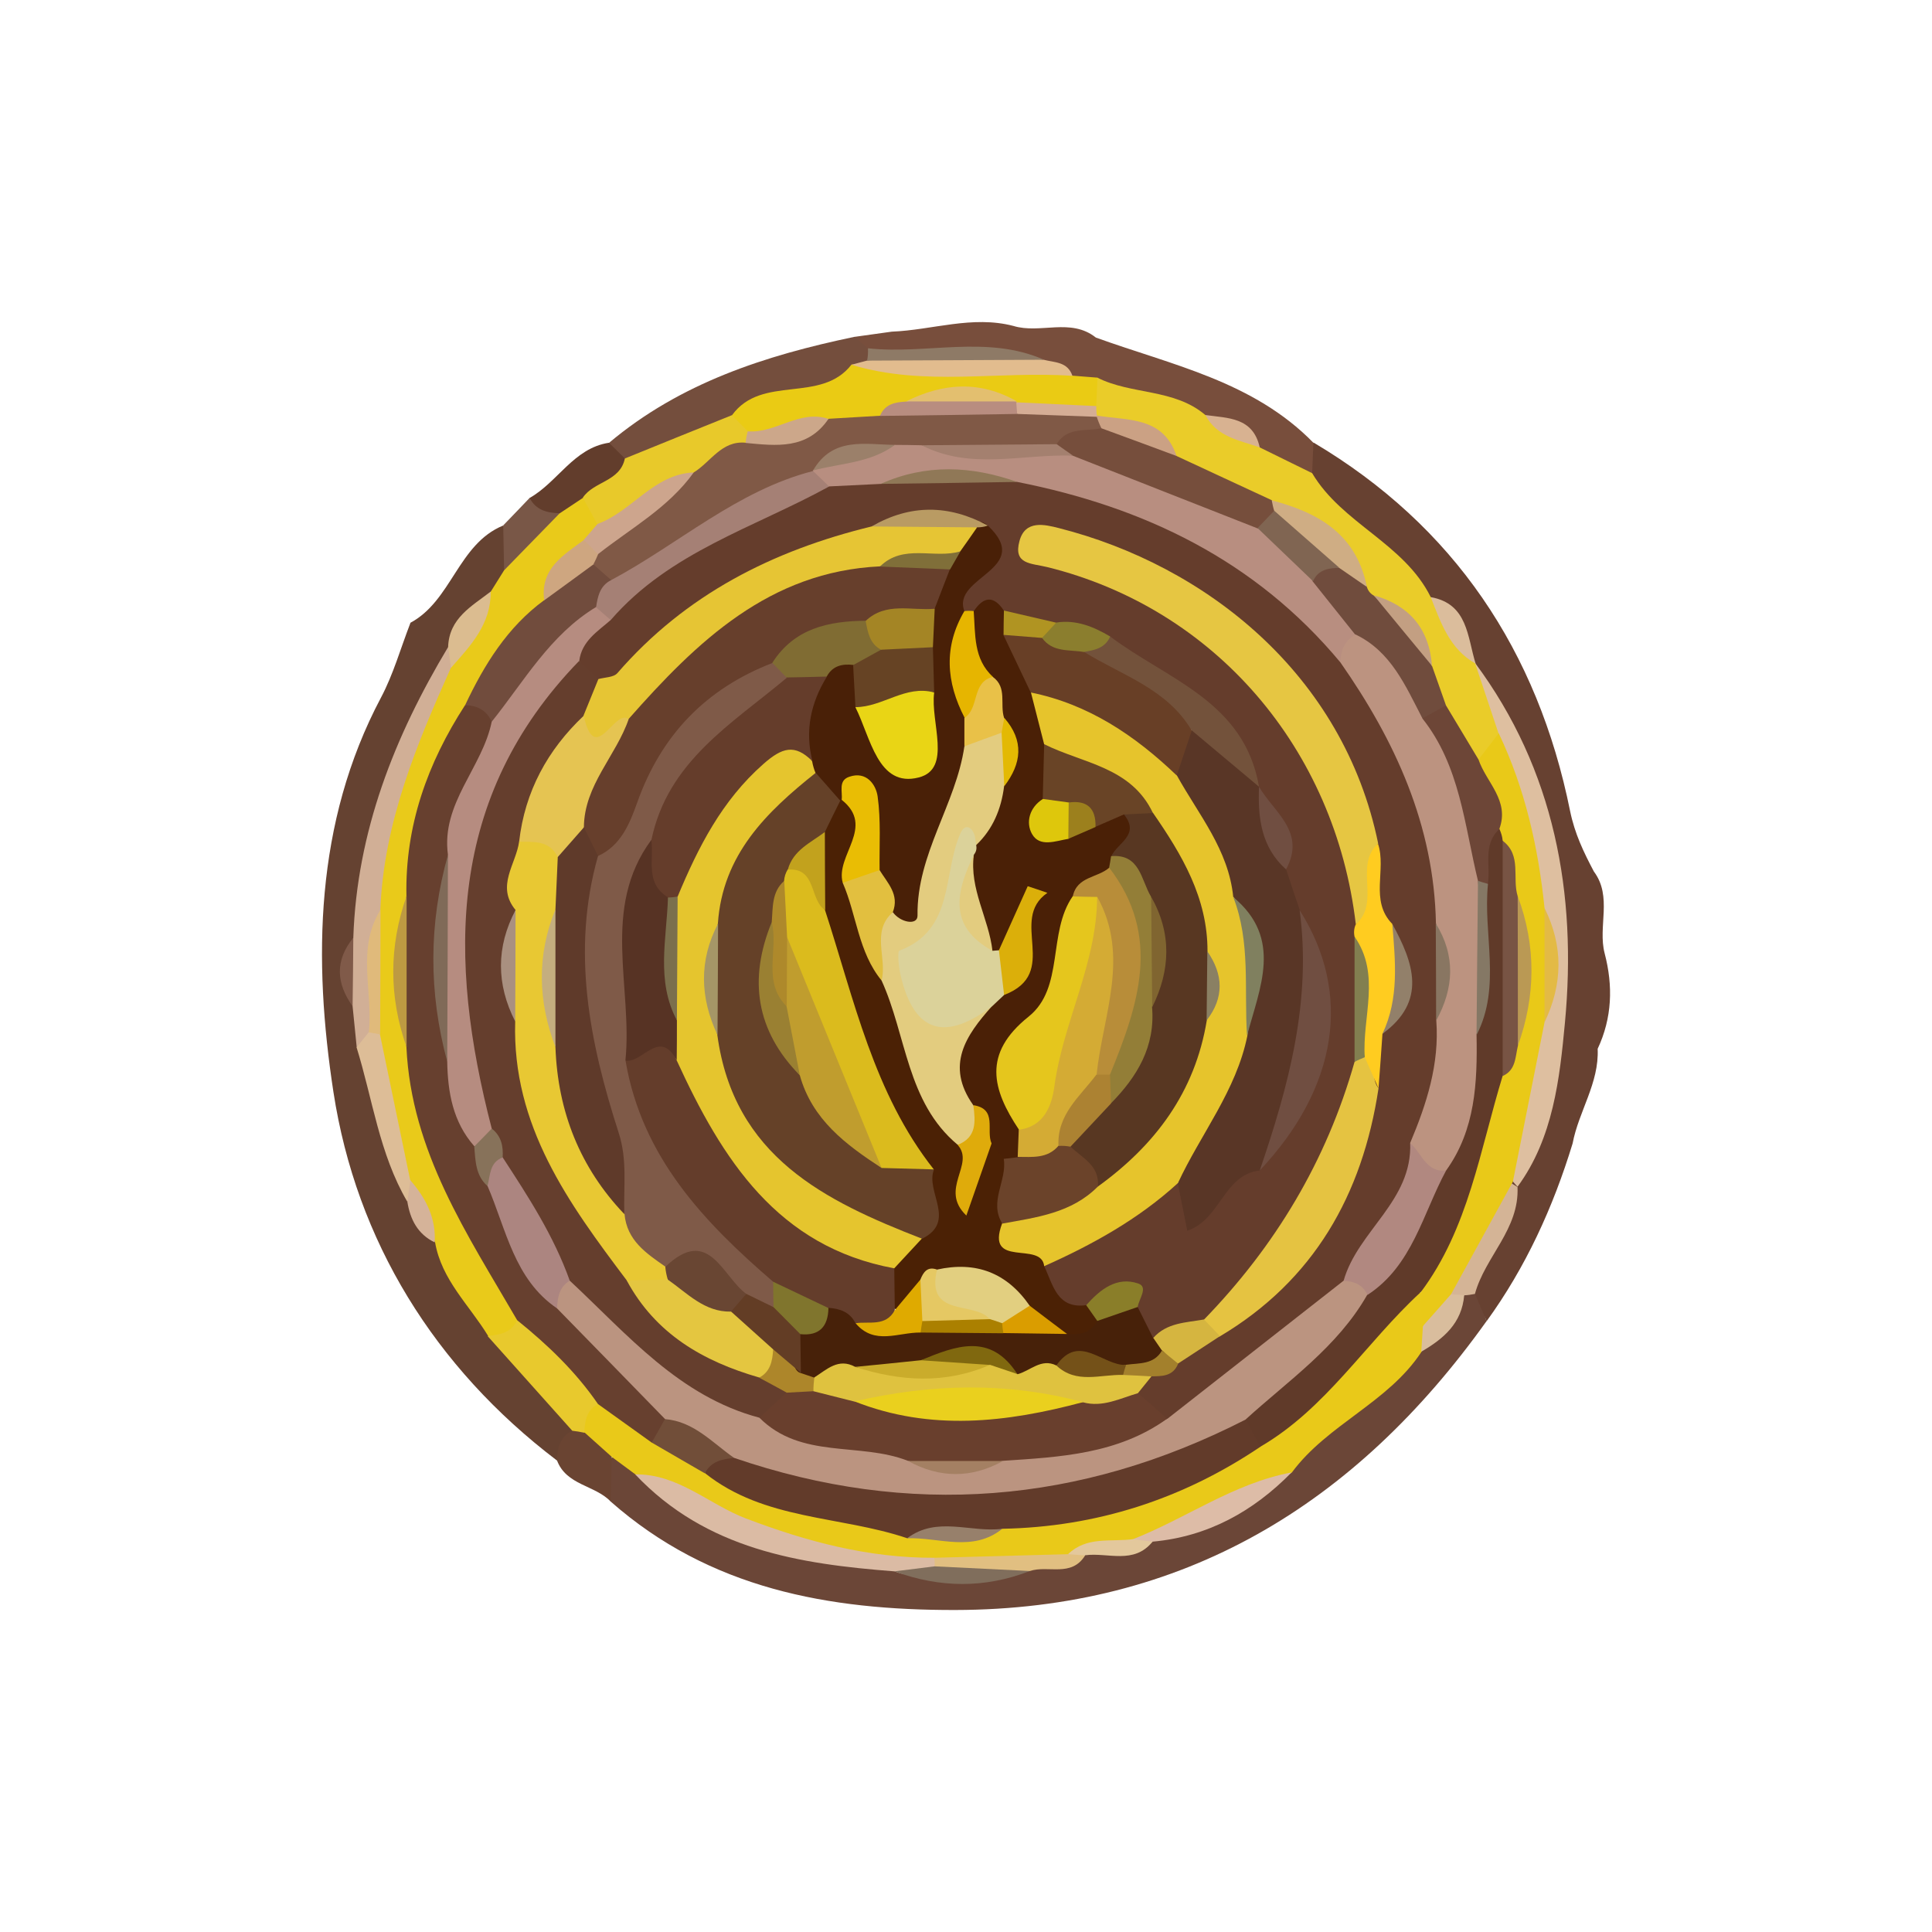 <?xml version="1.0" encoding="UTF-8"?>
<svg id="Capa_2" data-name="Capa 2" xmlns="http://www.w3.org/2000/svg" viewBox="0 0 108 108">
  <defs>
    <style>
      .cls-1 {
        fill: #8b7e2e;
      }

      .cls-1, .cls-2, .cls-3, .cls-4, .cls-5, .cls-6, .cls-7, .cls-8, .cls-9, .cls-10, .cls-11, .cls-12, .cls-13, .cls-14, .cls-15, .cls-16, .cls-17, .cls-18, .cls-19, .cls-20, .cls-21, .cls-22, .cls-23, .cls-24, .cls-25, .cls-26, .cls-27, .cls-28, .cls-29, .cls-30, .cls-31, .cls-32, .cls-33, .cls-34, .cls-35, .cls-36, .cls-37, .cls-38, .cls-39, .cls-40, .cls-41, .cls-42, .cls-43, .cls-44, .cls-45, .cls-46, .cls-47, .cls-48, .cls-49, .cls-50, .cls-51, .cls-52, .cls-53, .cls-54, .cls-55, .cls-56, .cls-57, .cls-58, .cls-59, .cls-60, .cls-61, .cls-62, .cls-63, .cls-64, .cls-65, .cls-66, .cls-67, .cls-68, .cls-69, .cls-70, .cls-71, .cls-72, .cls-73, .cls-74, .cls-75, .cls-76, .cls-77, .cls-78, .cls-79, .cls-80, .cls-81, .cls-82, .cls-83, .cls-84, .cls-85, .cls-86, .cls-87, .cls-88, .cls-89, .cls-90, .cls-91, .cls-92, .cls-93, .cls-94, .cls-95, .cls-96, .cls-97, .cls-98, .cls-99, .cls-100, .cls-101, .cls-102, .cls-103, .cls-104, .cls-105, .cls-106, .cls-107, .cls-108, .cls-109, .cls-110, .cls-111, .cls-112, .cls-113, .cls-114, .cls-115, .cls-116, .cls-117, .cls-118, .cls-119, .cls-120, .cls-121, .cls-122, .cls-123, .cls-124, .cls-125, .cls-126, .cls-127, .cls-128, .cls-129, .cls-130, .cls-131, .cls-132, .cls-133, .cls-134, .cls-135, .cls-136, .cls-137, .cls-138, .cls-139, .cls-140, .cls-141, .cls-142, .cls-143, .cls-144, .cls-145, .cls-146, .cls-147, .cls-148, .cls-149, .cls-150, .cls-151, .cls-152, .cls-153, .cls-154, .cls-155, .cls-156, .cls-157, .cls-158 {
        stroke-width: 0px;
      }

      .cls-2 {
        fill: #664324;
      }

      .cls-3 {
        fill: #806530;
      }

      .cls-4 {
        fill: #714e39;
      }

      .cls-5 {
        fill: #764e3c;
      }

      .cls-6 {
        fill: #ac8580;
      }

      .cls-7 {
        fill: #a3802c;
      }

      .cls-8 {
        fill: #e3bf6f;
      }

      .cls-9 {
        fill: #653d2c;
      }

      .cls-10 {
        fill: #a48525;
      }

      .cls-11 {
        fill: #795747;
      }

      .cls-12 {
        fill: #e6c534;
      }

      .cls-13 {
        fill: #805a49;
      }

      .cls-14 {
        fill: #9b806a;
      }

      .cls-15 {
        fill: #dbbba4;
      }

      .cls-16 {
        fill: #dfab0b;
      }

      .cls-17 {
        fill: #573324;
      }

      .cls-18 {
        fill: #dbaf0a;
      }

      .cls-19 {
        fill: #da9d00;
      }

      .cls-20 {
        fill: #e9ca1a;
      }

      .cls-21 {
        fill: #b09422;
      }

      .cls-22 {
        fill: #805946;
      }

      .cls-23 {
        fill: #6b4637;
      }

      .cls-24 {
        fill: #e9c918;
      }

      .cls-25 {
        fill: #806552;
      }

      .cls-26 {
        fill: #eacb14;
      }

      .cls-27 {
        fill: #603a29;
      }

      .cls-28 {
        fill: #d5b540;
      }

      .cls-29 {
        fill: #785444;
      }

      .cls-30 {
        fill: #dfc23f;
      }

      .cls-31 {
        fill: #6b432a;
      }

      .cls-32 {
        fill: #c2a21d;
      }

      .cls-33 {
        fill: #ddbd97;
      }

      .cls-34 {
        fill: #907857;
      }

      .cls-35 {
        fill: #694633;
      }

      .cls-36 {
        fill: #745118;
      }

      .cls-37 {
        fill: #e5c863;
      }

      .cls-38 {
        fill: #dbbd9c;
      }

      .cls-39 {
        fill: #e3cc7f;
      }

      .cls-40 {
        fill: #654231;
      }

      .cls-41 {
        fill: #80805f;
      }

      .cls-42 {
        fill: #c4ae7f;
      }

      .cls-43 {
        fill: #caac2b;
      }

      .cls-44 {
        fill: #ffcc20;
      }

      .cls-45 {
        fill: #9c801d;
      }

      .cls-46 {
        fill: #d4ab34;
      }

      .cls-47 {
        fill: #ba9954;
      }

      .cls-48 {
        fill: #714c3d;
      }

      .cls-49 {
        fill: #654128;
      }

      .cls-50 {
        fill: #e0ba7b;
      }

      .cls-51 {
        fill: #7b6f4d;
      }

      .cls-52 {
        fill: #b99b63;
      }

      .cls-53 {
        fill: #e5c341;
      }

      .cls-54 {
        fill: #c09d2e;
      }

      .cls-55 {
        fill: #744e3d;
      }

      .cls-56 {
        fill: #673f2c;
      }

      .cls-57 {
        fill: #e8c92a;
      }

      .cls-58 {
        fill: #d8b291;
      }

      .cls-59 {
        fill: #7f5a48;
      }

      .cls-60 {
        fill: #ab8000;
      }

      .cls-61 {
        fill: #6a4432;
      }

      .cls-62 {
        fill: #492007;
      }

      .cls-63 {
        fill: #633d25;
      }

      .cls-64 {
        fill: none;
      }

      .cls-65 {
        fill: #e9d515;
      }

      .cls-66 {
        fill: #e4c640;
      }

      .cls-67 {
        fill: #8e7a66;
      }

      .cls-68 {
        fill: #bd9a42;
      }

      .cls-69 {
        fill: #806f39;
      }

      .cls-70 {
        fill: #704c3d;
      }

      .cls-71 {
        fill: #e3c89c;
      }

      .cls-72 {
        fill: #ead01e;
      }

      .cls-73 {
        fill: #8a8063;
      }

      .cls-74 {
        fill: #c39f82;
      }

      .cls-75 {
        fill: #80752d;
      }

      .cls-76 {
        fill: #debfa0;
      }

      .cls-77 {
        fill: #a4806f;
      }

      .cls-78 {
        fill: #cba184;
      }

      .cls-79 {
        fill: #937e37;
      }

      .cls-80 {
        fill: #dfaa00;
      }

      .cls-81 {
        fill: #b88d39;
      }

      .cls-82 {
        fill: #a58075;
      }

      .cls-83 {
        fill: #4a2006;
      }

      .cls-84 {
        fill: #73523b;
      }

      .cls-85 {
        fill: #e9c919;
      }

      .cls-86 {
        fill: #e2cf80;
      }

      .cls-87 {
        fill: #d5b399;
      }

      .cls-88 {
        fill: #a48063;
      }

      .cls-89 {
        fill: #827f50;
      }

      .cls-90 {
        fill: #653e2d;
      }

      .cls-91 {
        fill: #e1bf81;
      }

      .cls-92 {
        fill: #e6c42c;
      }

      .cls-93 {
        fill: #e8c92d;
      }

      .cls-94 {
        fill: #e5c61d;
      }

      .cls-95 {
        fill: #bc9380;
      }

      .cls-96 {
        fill: #dec70c;
      }

      .cls-97 {
        fill: #ac8232;
      }

      .cls-98 {
        fill: #683f26;
      }

      .cls-99 {
        fill: #d9bd9d;
      }

      .cls-100 {
        fill: #e5c452;
      }

      .cls-101 {
        fill: #87725a;
      }

      .cls-102 {
        fill: #806c33;
      }

      .cls-103 {
        fill: #806e5c;
      }

      .cls-104 {
        fill: #6d4637;
      }

      .cls-105 {
        fill: #e5c52e;
      }

      .cls-106 {
        fill: #bb9480;
      }

      .cls-107 {
        fill: #e6c642;
      }

      .cls-108 {
        fill: #4b2105;
      }

      .cls-109 {
        fill: #ddbca7;
      }

      .cls-110 {
        fill: #dbbb1d;
      }

      .cls-111 {
        fill: #b88e80;
      }

      .cls-112 {
        fill: #e3ba45;
      }

      .cls-113 {
        fill: #897662;
      }

      .cls-114 {
        fill: #806a58;
      }

      .cls-115 {
        fill: #e2bf3f;
      }

      .cls-116 {
        fill: #a99080;
      }

      .cls-117 {
        fill: #693f2d;
      }

      .cls-118 {
        fill: #e6b500;
      }

      .cls-119 {
        fill: #704e41;
      }

      .cls-120 {
        fill: #d1af96;
      }

      .cls-121 {
        fill: #dbd29a;
      }

      .cls-122 {
        fill: #a59667;
      }

      .cls-123 {
        fill: #593626;
      }

      .cls-124 {
        fill: #b18880;
      }

      .cls-125 {
        fill: #694426;
      }

      .cls-126 {
        fill: #472109;
      }

      .cls-127 {
        fill: #b88d80;
      }

      .cls-128 {
        fill: #e8c833;
      }

      .cls-129 {
        fill: #b68c80;
      }

      .cls-130 {
        fill: #ae892b;
      }

      .cls-131 {
        fill: #67402f;
      }

      .cls-132 {
        fill: #eacc29;
      }

      .cls-133 {
        fill: #e9bd04;
      }

      .cls-134 {
        fill: #623d2c;
      }

      .cls-135 {
        fill: #e9c148;
      }

      .cls-136 {
        fill: #80680f;
      }

      .cls-137 {
        fill: #97806b;
      }

      .cls-138 {
        fill: #cfad84;
      }

      .cls-139 {
        fill: #e2bc8e;
      }

      .cls-140 {
        fill: #dbbc90;
      }

      .cls-141 {
        fill: #583722;
      }

      .cls-142 {
        fill: #92806a;
      }

      .cls-143 {
        fill: #653d2b;
      }

      .cls-144 {
        fill: #857865;
      }

      .cls-145 {
        fill: #9a8032;
      }

      .cls-146 {
        fill: #674131;
      }

      .cls-147 {
        fill: #d4b496;
      }

      .cls-148 {
        fill: #cda58d;
      }

      .cls-149 {
        fill: #cea680;
      }

      .cls-150 {
        fill: #623b2a;
      }

      .cls-151 {
        fill: #ad862a;
      }

      .cls-152 {
        fill: #784e3c;
      }

      .cls-153 {
        fill: #d5ad95;
      }

      .cls-154 {
        fill: #e3b903;
      }

      .cls-155 {
        fill: #5f3a2a;
      }

      .cls-156 {
        fill: #cca78a;
      }

      .cls-157 {
        fill: #643d2b;
      }

      .cls-158 {
        fill: #8a7e29;
      }
    </style>
  </defs>
  <g id="App_Icon" data-name="App Icon">
    <rect class="cls-64" width="108" height="108"/>
    <g id="Circle">
      <path class="cls-40" d="M22.93,34.82c2.32-1.23,2.67-4.4,5.19-5.44.66.55.75,1.29.69,2.09-.11.77-.45,1.42-.9,2.03-.94,1.06-1.89,2.12-2.44,3.48-2.45,4.78-4.5,9.7-4.96,15.15-.45,1.36-.58,2.73-.07,4.11.19.68.34,1.38.47,2.08.62,2.78,1.39,5.51,2.42,8.16.36.96.92,1.81,1.48,2.66.9,1.8,1.92,3.52,3.14,5.11,1.31,1.97,3.78,3.04,4.27,5.65-.12.73-.42,1.36-1.09,1.74-6.83-5.19-11.21-12.27-12.49-20.59-1.13-7.36-1.06-15.05,2.66-22.06.69-1.3,1.1-2.77,1.64-4.16Z"/>
      <path class="cls-23" d="M83.1,73.85c-7.33,10.27-16.96,16.13-29.71,16.15-7.06.01-13.71-1.18-19.25-6.06-.46-.72-.63-1.47-.19-2.28.8-.64,1.47-.15,2.16.23,3.95,3.74,9,4.41,14.02,5.12,2.39.61,4.78.59,7.18.04,1.06-.28,2.16-.41,3.21-.75,1.2-.32,2.46-.32,3.64-.74,2.68-.64,5.14-1.73,7.19-3.65,2.31-2.47,5.12-4.36,7.51-6.74.98-.85,1.74-1.92,2.61-2.87.29-.17.6-.23.92-.16.7.38.44,1.16.72,1.72Z"/>
      <path class="cls-146" d="M83.1,73.85c-.22-.51-.43-1.02-.65-1.53-.57-2.48,1.45-4.21,1.79-6.43,3.94-9.46,2.82-18.61-1.64-27.55-.21-.29-.4-.59-.57-.91-.65-1.38-1.21-2.83-2.59-3.69-1.96-2.72-5.57-3.95-6.61-7.51,0-.59.14-1.1.6-1.49,7.85,4.66,12.53,11.64,14.34,20.6.26,1.27.76,2.3,1.33,3.38,1.05,1.41.21,3.07.6,4.57.48,1.83.42,3.61-.39,5.34.09,1.91-1.06,3.49-1.4,5.29-1.09,3.57-2.62,6.92-4.81,9.94Z"/>
      <path class="cls-61" d="M34.2,81.45c-.02.83-.04,1.66-.06,2.49-.88-.93-2.49-.9-3.01-2.32.04-.69.18-1.32.87-1.65.26-.2.55-.26.87-.19.68.36,1.53.59,1.33,1.67Z"/>
      <path class="cls-152" d="M73.42,24.74c-.02.57-.05,1.14-.07,1.71-1.4.85-2.35-.08-3.34-.86-.75-.97-1.78-1.48-2.93-1.8-1.91-.79-3.94-1.17-5.91-1.75-.52-.14-1.03-.31-1.52-.52-.69-.27-1.38-.54-2.08-.78-2.9-.67-5.88.15-8.77-.57-.58-.26-1.08-.59-1.03-1.34.69-.1,1.39-.19,2.08-.29,2.27-.09,4.5-.92,6.8-.32,1.5.46,3.2-.47,4.61.65,4.25,1.54,8.8,2.44,12.16,5.88Z"/>
      <path class="cls-55" d="M47.77,18.83c.25.21.49.42.74.64.18.2.26.41.23.63-.03.23-.07.34-.12.34-.22.29-.48.54-.76.76-1.95,1.69-4.71,1.28-6.78,2.68-2,.7-3.65,2.45-6.01,2.11-.54-.24-.9-.64-1.03-1.23,3.99-3.36,8.75-4.89,13.72-5.93Z"/>
      <path class="cls-134" d="M34.05,24.76c.3.29.6.59.89.88.33,1.68-1.14,2.04-2.02,2.84-.63.42-1.29.74-2.06.74-.73-.17-1.54-.27-1.26-1.38,1.58-.89,2.47-2.79,4.44-3.09Z"/>
      <path class="cls-11" d="M29.61,27.84c.36.69.98.83,1.67.85-.06,2.04-1.13,3.07-3.1,3.18-.02-.83-.03-1.66-.05-2.5.49-.51.99-1.02,1.48-1.54Z"/>
      <path class="cls-20" d="M28.18,31.88c1.03-1.06,2.07-2.12,3.1-3.18.44-.29.88-.58,1.31-.87.76.2,1.06.74,1.09,1.49-.12.5-.39.92-.71,1.3-.93.92-1.63,1.99-2.1,3.22-1.66,1.97-3.19,4.03-4.33,6.37-1.83,3.12-2.74,6.52-3.05,10.1-.58,2.68-.58,5.35.01,8.02.75,4.4,2.09,8.56,4.63,12.28.71,1.04,1.37,2.13,1.11,3.51-.45.91-1.1,1.14-1.96.55-1.04-1.71-2.6-3.12-2.96-5.23-.6-1.22-1.18-2.44-1.8-3.65-.46-2.8-1.63-5.43-1.91-8.27-.24-2.09-.28-4.17-.01-6.25,0-5.03,2.04-9.43,4.14-13.81.94-1.43,1.78-2.93,2.69-4.38.25-.4.5-.8.75-1.2Z"/>
      <path class="cls-120" d="M25.21,37.32c-1.94,4.33-3.76,8.69-3.95,13.55-.69,2.16-.13,4.38-.32,6.56-.03.65-.18,1.2-1,1.11-.08-.76-.15-1.53-.23-2.29-.36-1.28-.42-2.56.04-3.83.2-5.94,2.3-11.25,5.3-16.25.42.33.47.72.16,1.16Z"/>
      <path class="cls-93" d="M27.26,74.68c.67-.06,1.32-.17,1.65-.88,2.68.28,3.94,2.15,4.81,4.46-.09.77-.39,1.41-1.06,1.83-.22-.05-.44-.08-.67-.11-1.58-1.76-3.15-3.53-4.73-5.29Z"/>
      <path class="cls-33" d="M19.94,58.54c.22-.28.45-.55.67-.83.27-.3.47-.25.63.11.56,2.72,1.13,5.43,1.69,8.15.28.45.23.85-.17,1.19-1.56-2.67-1.93-5.73-2.83-8.62Z"/>
      <path class="cls-140" d="M25.21,37.32c-.05-.39-.11-.77-.16-1.16.06-1.61,1.32-2.27,2.38-3.09.02,1.82-1.12,3.02-2.21,4.25Z"/>
      <path class="cls-87" d="M22.77,67.17c.06-.4.11-.79.17-1.19.86.99,1.44,2.1,1.36,3.47-.95-.46-1.37-1.28-1.53-2.28Z"/>
      <path class="cls-13" d="M19.75,52.42c-.01,1.28-.02,2.55-.04,3.83-.92-1.29-.99-2.56.04-3.83Z"/>
      <path class="cls-85" d="M32.66,80.08c.04-.64.12-1.26.77-1.59,1.64-.52,2.34,1.13,3.57,1.58,1.07.6,2.14,1.2,3.18,1.84,3.43,1.88,7.27,2.25,10.97,3.13,1.64.15,3.28.22,4.88-.31,4.83-.58,9.49-1.69,13.64-4.44,2.43-1.97,5.08-3.68,6.86-6.41.65-1,1.55-2.08,3.09-1.55.37.48.5,1.02.47,1.62-.15.56-.31,1.13-.63,1.62-1.87,2.85-5.25,4.04-7.25,6.75-2.87,1.53-5.74,3.1-8.83,4.14-1.38.06-2.79-.05-4.02.8-2.28.14-4.53.6-6.82.41-6.13-.22-11.82-1.91-17.02-5.25-.44-.32-.87-.65-1.31-.97-.51-.46-1.02-.91-1.53-1.37Z"/>
      <path class="cls-15" d="M35.51,82.42c2.39-.04,4.11,1.67,6.18,2.46,3.41,1.3,6.88,2.22,10.55,2.2.22.34.19.63-.14.88-.7.1-1.41.16-2.09-.12-5.34-.41-10.53-1.22-14.5-5.42Z"/>
      <path class="cls-109" d="M63.34,86.04c2.98-1.17,5.64-3.13,8.86-3.73-2.15,2.19-4.69,3.59-7.77,3.87-.41.34-.78.29-1.09-.15Z"/>
      <path class="cls-147" d="M84.83,66.35c.11,2.37-1.81,3.89-2.38,5.98-.2.04-.39.07-.6.08-.31.25-.63.28-.96.06.16-2.7,1.42-4.77,3.47-6.41.15.1.31.19.46.29Z"/>
      <path class="cls-91" d="M52.25,87.56c0-.16,0-.32-.02-.48,2.49-.07,4.99-.13,7.48-.2.34-.33.66-.3.95.07-.77,1.24-2.07.53-3.09.87-1.79.19-3.59.67-5.32-.26Z"/>
      <path class="cls-103" d="M52.25,87.56c1.77.09,3.55.17,5.32.26-2.52.98-5.04.95-7.57.02.75-.09,1.5-.19,2.24-.28Z"/>
      <path class="cls-99" d="M81.13,72.35c.24.02.48.03.72.05-.13,1.58-1.17,2.45-2.4,3.16.03-.47.06-.93.09-1.4.29-.83.5-1.72,1.6-1.81Z"/>
      <path class="cls-71" d="M60.66,86.95c-.32-.02-.63-.05-.95-.07,1.04-1.02,2.39-.67,3.63-.84.36.05.73.1,1.09.14-1.05,1.3-2.5.59-3.77.76Z"/>
      <path class="cls-132" d="M70.42,25.01c.98.48,1.95.96,2.93,1.44,1.68,2.83,5.13,3.91,6.63,6.93,1.33.9,1.41,2.66,2.51,3.72l-.04-.05c.74,1.19,1.49,2.39,1.79,3.8-.2.96-.61,1.71-1.69,1.83-1.32-.48-1.73-1.73-2.32-2.83-.38-.79-.66-1.62-.87-2.47-.29-1.64-1.51-2.56-2.67-3.52-.39-.35-.7-.76-.95-1.22-.98-2.2-2.94-3.17-4.96-4.04-1.72-.77-3.44-1.56-5.04-2.59-1.19-1.31-3.03-1.46-4.39-2.48-.24-.27-.41-.58-.51-.94-.07-.58.07-1.08.5-1.48,1.92.97,4.29.6,6.04,2.09.92.77,2.29.74,3.04,1.81Z"/>
      <path class="cls-76" d="M83.77,41c-.44-1.32-.88-2.63-1.32-3.95,4.46,5.99,5.71,12.93,5.03,20.13-.29,3.08-.65,6.45-2.65,9.16,0,0-.25-.28-.25-.28-1.05-3.12.28-5.99.88-8.95.75-2.08.68-4.17.09-6.26-.23-3.35-2.05-6.41-1.77-9.85Z"/>
      <path class="cls-38" d="M82.49,37.1c-1.45-.81-1.95-2.29-2.51-3.72,2.08.37,2.04,2.22,2.51,3.72Z"/>
      <path class="cls-26" d="M61.35,21.11c-.02.53-.05,1.06-.07,1.58-1.13.96-2.45.72-3.75.6-.35-.05-.7-.14-1.04-.24-1.85-.53-3.69-.56-5.52.09-.66.27-1.31.56-1.99.78-.9.26-1.83.32-2.76.37-1.53-.05-3,.85-4.56.31-.56-.29-.99-.66-.74-1.39,1.67-2.3,4.97-.62,6.68-2.83,4.13,0,8.29-.72,12.35.62.46.04.93.07,1.39.11Z"/>
      <path class="cls-139" d="M59.95,21.01c-4.11-.29-8.28.62-12.35-.62.28-.08.57-.15.86-.23,3.29-.51,6.59-.42,9.88-.05.61.16,1.34.1,1.61.9Z"/>
      <path class="cls-67" d="M58.35,20.11c-3.29.02-6.59.03-9.88.05.05-.23.06-.46.05-.69,3.27.36,6.63-.77,9.84.64Z"/>
      <path class="cls-58" d="M70.42,25.01c-1.13-.4-2.39-.57-3.04-1.81,1.26.18,2.66.11,3.04,1.81Z"/>
      <path class="cls-57" d="M40.92,23.21c.29.3.58.59.87.89.18.33.17.65-.02.97-.84.9-1.88,1.5-2.97,2.04-1.92.42-3.07,2.83-5.41,2.18-.27-.49-.54-.98-.81-1.47.61-.92,2.08-.89,2.35-2.19,1.99-.81,3.99-1.62,5.98-2.42Z"/>
      <path class="cls-131" d="M36.43,80.64c-1-.72-2-1.43-3-2.15-1.25-1.82-2.82-3.32-4.52-4.69-2.78-4.79-5.92-9.42-6.19-15.26-.38-2.82-.38-5.64,0-8.46-.08-3.92,1.18-7.42,3.27-10.65.94-.71,1.45-.17,1.86.66.32,2.96-2.07,5.18-2.11,8.04-.63,3.55-.53,7.1-.07,10.66.32,1.63.61,3.28,1.38,4.78.31.82.54,1.67.88,2.48,1.1,2.24,1.69,4.76,3.58,6.56,1.87,2.22,4.27,3.93,5.84,6.43.18.83-.15,1.36-.93,1.61Z"/>
      <path class="cls-48" d="M27.49,40.34c-.3-.64-.82-.91-1.49-.92,1.07-2.27,2.37-4.37,4.42-5.87.54-1.26,1.19-2.37,2.78-2.37.58.12,1.01.43,1.21,1.03.04.78-.26,1.45-.65,2.09-2.39,1.69-3.29,4.98-6.28,6.04Z"/>
      <path class="cls-148" d="M33.4,29.29c1.93-.7,3.13-2.78,5.37-2.88-.53,3.05-2.96,3.95-5.36,4.89-.61-.13-1.03-.39-.77-1.13.25-.29.51-.59.76-.88Z"/>
      <path class="cls-68" d="M22.73,50.08c0,2.82,0,5.64,0,8.46-1-2.82-.99-5.64,0-8.46Z"/>
      <path class="cls-50" d="M21.25,57.82c-.21-.04-.42-.07-.63-.11.24-2.28-.71-4.68.65-6.85,0,2.32-.01,4.64-.02,6.95Z"/>
      <path class="cls-149" d="M32.64,30.18c.26.27.53.53.79.8.38.42.29.61-.27.58-.91.67-1.82,1.33-2.74,2-.23-1.78,1.07-2.52,2.21-3.37Z"/>
      <path class="cls-150" d="M70.45,80.88c-4.37,2.94-9.18,4.48-14.42,4.58-1.72.72-3.59-.13-5.31.53-3.75-1.27-7.99-.99-11.31-3.64-.15-1.22.75-1.34,1.57-1.55,9.67,2.79,19.1,1.76,28.37-1.86.9.33,1.38.91,1.11,1.93Z"/>
      <path class="cls-27" d="M70.45,80.88c-.27-.5-.54-1.01-.81-1.51,1.16-3.33,4.78-4.52,6.35-7.5,2.12-2,3.12-4.68,4.31-7.24,1.28-2.23,1.07-4.8,1.54-7.21.67-2.67.2-5.39.36-8.09.21-1.27-.08-2.84,1.77-3.16.34.31.59.69.73,1.13.51,4.04.4,8.08.07,12.12-.91,4.65-1.33,9.52-5.37,12.83-3.05,2.81-5.28,6.5-8.96,8.63Z"/>
      <path class="cls-24" d="M79.41,72.25c2.69-3.58,3.32-7.97,4.59-12.11.48-.61.32-1.41.6-2.09.16-2.6.3-5.21-.1-7.8-.39-1.05.21-2.26-.5-3.26-.02-.23-.09-.44-.18-.65-.81-1.17-1.87-2.26-1.16-3.89.37-.49.75-.97,1.12-1.46,1.47,3.09,2.21,6.37,2.56,9.76.41,2.13.4,4.26,0,6.4-.59,2.97-1.18,5.94-1.77,8.91-1.15,2.09-2.3,4.19-3.45,6.28-.53.6-1.06,1.21-1.6,1.81-.04-.63-.09-1.27-.13-1.91Z"/>
      <path class="cls-4" d="M41.04,81.5c-.66.06-1.29.18-1.64.86-.99-.57-1.98-1.15-2.97-1.72.25-.44.5-.87.74-1.31,2.21-.98,3.28.14,3.86,2.17Z"/>
      <path class="cls-137" d="M50.71,85.99c1.67-1.26,3.55-.3,5.32-.53-1.66,1.33-3.53.47-5.32.53Z"/>
      <path class="cls-5" d="M65.77,25.49c1.77.82,3.54,1.65,5.32,2.47.31.27.43.61.34,1.02-.24.58-.7.88-1.29,1-3.69-.72-7.15-2.06-10.43-3.93-.46-.39-.78-.86-.86-1.48.42-1.22,1.35-1.24,2.37-1.04,1.6.45,3.34.55,4.54,1.95Z"/>
      <path class="cls-70" d="M80.05,37.22c.26.74.52,1.47.78,2.21-.3.8-.83,1.12-1.66.83-1.57-1.18-2.23-3.2-3.87-4.32-1.04-1.04-2.35-1.91-2.24-3.67.32-.87.98-1.13,1.82-1.07.84.21,1.26.84,1.53,1.61.06.21.19.37.38.48,1.26,1.16,2.55,2.3,3.25,3.94Z"/>
      <path class="cls-104" d="M79.51,40.16c.44-.24.88-.49,1.32-.73.61,1.01,1.21,2.02,1.82,3.03.43,1.28,1.76,2.29,1.16,3.89-.94.87-.47,2.03-.64,3.06-.38.2-.72.16-1.03-.15-1.34-2.9-2.13-5.96-2.64-9.11Z"/>
      <path class="cls-138" d="M76.41,32.81c-.51-.35-1.03-.71-1.54-1.06-1.66-.54-3.26-1.15-3.64-3.19-.06-.19-.1-.39-.14-.59,2.6.68,4.73,1.88,5.32,4.84Z"/>
      <path class="cls-74" d="M80.05,37.22c-1.08-1.31-2.17-2.62-3.25-3.94,1.97.56,3.09,1.84,3.25,3.94Z"/>
      <path class="cls-78" d="M65.77,25.49c-1.4-.52-2.8-1.04-4.2-1.55-.17-.07-.34-.14-.5-.22.08-.16.17-.33.25-.49,1.71.29,3.7.03,4.45,2.26Z"/>
      <path class="cls-153" d="M56.82,22.49c1.49.07,2.97.14,4.46.21,0,.18.01.36.04.54,0,0,0,.07,0,.07-1.41.38-2.8.98-4.28.32-.38-.32-.45-.69-.21-1.13Z"/>
      <path class="cls-112" d="M86.34,57.15c0-2.13,0-4.26,0-6.39,1.06,2.13,1.02,4.26,0,6.39Z"/>
      <path class="cls-22" d="M56.87,23.14c1.48.05,2.96.11,4.44.16.07.22.16.44.26.64-.87.19-1.9-.1-2.5.88-2.04,1.75-4.48.78-6.74,1.04-.58,0-1.15-.01-1.73-.04-1.54-.05-3.11-.31-4.47.77-.29.2-.59.37-.89.54-2.74,1.43-5.62,2.58-8.07,4.56-.84.68-1.79,1.43-3.01.73-.33-.29-.66-.58-.99-.87.1-.19.19-.38.27-.58,1.84-1.45,3.93-2.59,5.34-4.56.95-.58,1.56-1.8,2.91-1.66,1.56-.4,3.2-.51,4.63-1.34l2.88-.17c2.55-.74,5.1-1.22,7.68-.11Z"/>
      <path class="cls-127" d="M56.87,23.14c-2.56.04-5.12.08-7.68.11.27-.66.84-.77,1.45-.8,2.07-.48,4.13-.46,6.2,0,0,0-.03.05-.03.05.02.22.03.43.05.65Z"/>
      <path class="cls-156" d="M46.31,23.42c-1.18,1.73-2.92,1.5-4.63,1.34.02-.22.06-.44.12-.65,1.56.13,2.9-1.24,4.52-.69Z"/>
      <path class="cls-8" d="M56.85,22.44c-2.07,0-4.13,0-6.2,0,2.07-1.04,4.13-1.18,6.2,0Z"/>
      <path class="cls-106" d="M41.04,81.5c-1.22-.85-2.25-2.04-3.86-2.17-2.01-2.06-4.02-4.13-6.04-6.19-.59-.81-.37-1.39.49-1.78,4.18,1.74,6.96,5.66,11.16,7.37,2.51,1.27,5.41,1.05,7.97,2.09,1.76.66,3.53.6,5.3.06,2.85-.51,5.79-.62,8.37-2.18,3.69-2.32,6.71-5.62,10.67-7.54.75.06,1.61,0,1.33,1.22-1.67,2.93-4.41,4.79-6.81,6.98-9.24,4.72-18.77,5.5-28.6,2.13Z"/>
      <path class="cls-129" d="M27.49,40.34c1.81-2.26,3.26-4.85,5.82-6.4.73-.27.97.17,1.09.78-.25,1.14-.93,2.04-1.54,2.98-6.1,6.18-6.3,13.87-5.36,21.83.15,1.24.72,2.43.36,3.72-.27.58-.65.98-1.35.82-1.19-1.35-1.48-3-1.51-4.73-.39-3.86-.44-7.71.04-11.56-.39-2.89,1.93-4.86,2.45-7.45Z"/>
      <path class="cls-6" d="M31.85,71.59c-.59.35-.68.94-.71,1.55-2.4-1.63-2.84-4.42-3.89-6.85-.33-.84-.32-1.54.7-1.85,2.73,1.58,4.1,3.92,3.91,7.15Z"/>
      <path class="cls-114" d="M25.04,47.79c-.01,3.85-.02,7.71-.04,11.56-1.04-3.86-1.04-7.71.04-11.56Z"/>
      <path class="cls-101" d="M28.1,64.7c-.74.28-.69,1-.85,1.6-.67-.59-.67-1.41-.74-2.21.33-.33.65-.66.98-1,1.09.19,1.11.8.61,1.61Z"/>
      <path class="cls-82" d="M34.14,34.66c-.27-.24-.55-.47-.82-.71.09-.61.22-1.21.84-1.52,3.77-2.01,7.04-5.01,11.29-6.1.59.16.96.52,1,1.17-3.87,2.79-8.08,4.99-12.3,7.17Z"/>
      <path class="cls-95" d="M79.51,40.16c2.11,2.65,2.35,5.96,3.11,9.08.29,2.87.42,5.74-.08,8.6.05,2.67-.06,5.31-1.7,7.59-1.7.93-2.02-.44-2.51-1.54-.01-2.35.98-4.52,1.2-6.83.58-1.83.56-3.66-.01-5.49-.51-5.33-3.08-9.91-5.2-14.66.17-.82.27-1.7,1.46-1.44,1.98.95,2.79,2.87,3.73,4.68Z"/>
      <path class="cls-124" d="M78.82,63.9c.66.53.88,1.66,2.02,1.53-1.31,2.42-1.88,5.32-4.4,6.96-.26-.59-.76-.77-1.35-.79-.48-3.42,2.28-5.24,3.72-7.7Z"/>
      <path class="cls-29" d="M84,47c1.08.81.52,2.08.84,3.1.4,2.79.38,5.58.01,8.37-.15.63-.11,1.35-.85,1.68,0-4.38,0-8.76,0-13.14Z"/>
      <path class="cls-144" d="M82.54,57.84c.02-2.87.05-5.73.08-8.6.19.06.37.12.56.17-.29,2.8.76,5.71-.63,8.43Z"/>
      <path class="cls-47" d="M84.85,58.46c0-2.79,0-5.58-.01-8.37,1.04,2.79,1.01,5.58.01,8.37Z"/>
      <path class="cls-111" d="M75.78,35.48c-.64.32-.83.89-.85,1.56-2.24.15-2.97-2.04-4.42-3.08-4.27-3.07-8.94-5.03-13.99-6.19-2.45-.63-4.88-.55-7.32.05-1.02.14-2.03.21-2.85-.62-.3-.29-.6-.59-.91-.88,0,0,0-.02,0-.02,1.3-1.24,3.09-.82,4.58-1.43.5,0,.99.01,1.49.02,2.77.87,5.67-.16,8.45.58,3.44,1.35,6.88,2.71,10.32,4.06,1.59.39,2.53,1.49,3.1,2.97.79.99,1.59,1.99,2.38,2.98Z"/>
      <path class="cls-25" d="M73.4,32.49c-1.03-.99-2.07-1.98-3.1-2.97.31-.32.62-.65.93-.97,1.21,1.06,2.43,2.13,3.64,3.19-.6.02-1.18.09-1.47.75Z"/>
      <path class="cls-77" d="M59.97,25.47c-2.82-.1-5.72.83-8.45-.58,2.52-.02,5.03-.04,7.55-.06.3.21.6.43.91.64Z"/>
      <path class="cls-14" d="M50.03,24.87c-1.37,1.01-3.03,1.02-4.58,1.43,1.1-1.9,2.9-1.45,4.58-1.43Z"/>
      <path class="cls-9" d="M56.86,26.94c7.09,1.4,13.32,4.38,18.07,10.09,3.06,4.38,5.23,9.09,5.34,14.58.47,1.81.44,3.63.02,5.44.18,2.43-.54,4.66-1.46,6.84.13,3.25-2.93,4.91-3.72,7.7-3.28,2.57-6.57,5.15-9.85,7.72-1.17.44-1.58-.33-1.91-1.24.02-.57.3-1,.69-1.37.52-.43,1.11-.77,1.67-1.16.79-.64,1.78-.94,2.54-1.61,4.4-3.45,7.23-7.85,8.03-13.5.24-.87.08-1.81.46-2.65,1.26-1.92,1.39-3.88.21-5.89-.75-1.37-.37-2.94-.77-4.36-2.07-9.18-8.15-14.28-16.68-16.9,9.52,3.85,16.07,10.17,17.03,21.13.08.38.12.76.14,1.14.09,1.99-.08,3.96-.27,5.93-1.1,6.13-3.87,11.29-8.66,15.26-.98.6-2.03.94-3.18.84-.72-.25-1.14-.78-1.35-1.49-1.07-2.11-2.01.7-3.04.11-1.61-.17-2.13-1.21-2.11-2.69,2-2.46,4.84-3.61,7.56-4.94,2.51,2.39,2.83-1.53,4.48-1.61,4.21-3.7,3.8-8.17,2.08-12.86-.44-.78-.82-1.58-.8-2.51.26-1.67-.55-3.02-1.29-4.38-.18-.3-.34-.61-.49-.92-1.43-3.67-4.93-5.09-7.69-7.3-.9-.4-1.85-.63-2.83-.73-.97-.13-1.87-.46-2.74-.87-.71-.36-1.49-.34-2.25-.42-.31-.12-.52-.34-.64-.65-.62-1.46,2.13-2.09.86-3.69-1.85-.59-3.66-.66-5.4.35-4.78,1.31-9.24,3.17-12.68,7.01-.68.76-1.64,1.18-2.74.88-.56-.25-.9-.7-1.11-1.27.14-1.12,1.03-1.65,1.77-2.3,3.29-3.8,8.03-5.16,12.21-7.46.96-.05,1.92-.09,2.89-.14,2.53-.54,5.08-.36,7.63-.11Z"/>
      <path class="cls-90" d="M32.36,36.95c.36.34.73.67,1.09,1.01.37.93-.04,1.71-.43,2.5-1.42,2.08-2.85,4.15-3.26,6.74-.37,1.32-.4,2.68-.46,4.04-.28,1.94-.37,3.86.21,5.77.35,5.31,2.86,9.65,5.94,13.74,1.62,2.86,4.3,4.34,7.12,5.64.63.36,1.25.73,1.6,1.41-.11,1.05-.44,1.83-1.72,1.45-4.49-1.19-7.38-4.66-10.6-7.66-.89-2.5-2.32-4.7-3.75-6.89.04-.63-.08-1.2-.61-1.61-2.47-9.5-2.5-18.53,4.87-26.13Z"/>
      <path class="cls-117" d="M42.45,79.25c.51-.47,1.01-.94,1.52-1.41.37-.55.92-.72,1.54-.74,1,.06,1.93.39,2.89.63,3.92.83,7.82.71,11.71-.15,1.17-.02,2.39-.58,3.49.28.55.48,1.1.97,1.64,1.45-2.76,1.98-5.98,2.14-9.18,2.35-1.77.38-3.54.39-5.31,0-2.7-1.06-5.97-.07-8.3-2.41Z"/>
      <path class="cls-88" d="M50.76,81.67c1.77,0,3.54,0,5.31,0-1.77.98-3.54.97-5.31,0Z"/>
      <path class="cls-113" d="M80.28,57.06c0-1.81-.01-3.63-.02-5.44,1.12,1.81,1.02,3.62.02,5.44Z"/>
      <path class="cls-34" d="M56.86,26.94c-2.54.04-5.08.08-7.63.11,2.53-1.13,5.07-1.01,7.63-.11Z"/>
      <path class="cls-92" d="M65.83,66.15c-2.2,2.01-4.77,3.43-7.46,4.63-1.67-.1-3.65.11-2.68-2.7,1.63-1.08,3.67-1.27,5.24-2.48,2.95-2.16,4.67-5.18,5.82-8.6.5-1.3.46-2.6,0-3.9-.48-2.58-1.53-4.92-2.99-7.08-1.43-2.18-4.09-2.63-5.87-4.32-.66-.99-1.16-2.01-.47-3.21,3.95-.64,6.38,1.97,8.95,4.32,1.76,2.18,2.96,4.64,3.53,7.41.75,2.36.81,4.79.67,7.24-.7,3.38-1.69,6.61-4.74,8.68Z"/>
      <path class="cls-123" d="M68.94,50.15c-.26-2.65-1.94-4.61-3.15-6.8-.42-1-.04-1.79.65-2.5,2.46-.44,2.71,1.99,3.95,3.14h0c.45,1.56,1.24,3,1.51,4.62.25.76.5,1.52.76,2.27,1.79,5.25.78,10.06-2.23,14.55-2.04.23-2.18,2.73-4.06,3.37-.17-.86-.35-1.76-.53-2.65,1.28-2.76,3.27-5.18,3.89-8.26.33-2.64,1.01-5.32-.77-7.75Z"/>
      <path class="cls-83" d="M57.63,38.71c.25.97.49,1.93.74,2.9.61.73.78,1.58.65,2.51.08.64-.65,1.48.47,1.84.59.01,1.12-.19,1.65-.4.59-.23,1.18-.42,1.82-.23,1.39,1,.65,1.96-.05,2.92-.18.27-.38.52-.6.76-.66.68-1.49,1.2-1.86,2.13-.65,2.66-1.17,5.36-3.02,7.51-1.24,1.44.02,2.83.11,4.25.03.56-.08,1.1-.35,1.59-.24.29-.55.46-.93.48-.56-.13-.97-.46-1.3-.91-.45-.77-.83-1.58-1.37-2.31-1.09-2.13-.57-3.97.98-5.63.36-.4.75-.76,1.14-1.13.96-.8,1.22-1.87,1.18-3.05-.05.62-.34,1.11-.86,1.46-.38.06-.71-.03-1.02-.26-1.01-1.46-1.36-3.09-1.27-4.84.03-.36.11-.72.22-1.07.43-1.13,1.04-2.19,1.47-3.32.57-1.24.52-2.48.05-3.74-.26-.82-.58-1.6-1.01-2.34-.59-1.22-1-2.44-.04-3.66.55-.83,1.12-.9,1.69-.03.33.38.63.78.84,1.25.32,1.09,1.26,2.05.67,3.33Z"/>
      <path class="cls-107" d="M75.79,51.67c-1.15-9.83-7.89-17.66-17.25-19.97-.9-.22-1.91-.14-1.55-1.46.32-1.19,1.41-.92,2.2-.72,8.19,2.08,15.91,8.15,17.85,17.63-1.02,1.33.98,3.52-1.24,4.51Z"/>
      <path class="cls-108" d="M55.42,63.91c.23.29.45.57.68.86.95,1.23.53,2.43-.08,3.62-.96,2.56,2.2.95,2.35,2.39.5,1.04.71,2.4,2.35,2.18.69.03.91.46.93,1.08-.24.87-.87,1.1-1.67,1.04-1.05-.24-1.92-.84-2.76-1.47-1.23-1.04-2.52-1.93-4.23-1.81-.45.09-.86.28-1.22.57-.63.43-1.12,1.4-2.08.56-.39-.64-.44-1.33-.32-2.06.21-.91.77-1.55,1.5-2.07,1.18-1.04.39-2.2.16-3.31-2.93-4.45-4.52-9.42-5.67-14.59-.1-1.36-.12-2.71.07-4.07.14-.79.46-1.49,1.07-2.02.32-.22.67-.28,1.05-.2,1.64,1.34.51,3.06.61,4.61.38,1.89,1.06,3.68,1.7,5.49,1.4,3.02,2.32,6.27,4.28,9,.34.45-.04,1.11.41,1.53-.07-.68.3-1.07.86-1.34Z"/>
      <path class="cls-62" d="M55.22,29.38c2.6,2.45-2.05,2.85-1.31,4.78-.15,2.07.28,4.07.76,6.07.08.6.08,1.19.05,1.79-.31,2.95-1.94,5.5-2.46,8.41-.22,1.27-1.07,2.07-2.47,1.12-.64-.74-.93-1.64-1.18-2.57-.25-.97-.03-1.96-.12-2.94-.08-.87-.09-1.87-1.44-1.34l-.08.05c-1.19.33-1.43-.7-1.92-1.38-.16-.33-.28-.66-.37-1.01-.57-1.93-.05-3.6,1.16-5.11.59-.55,1.25-.75,2-.35.54.54.72,1.25.91,1.96.33,1.16.65,2.32,1.74,3.07,1.39-.95.66-2.29.86-3.4-.02-.7-.01-1.41,0-2.11,0-.7.05-1.4.16-2.09.15-.84.48-1.62.87-2.38.22-.44.46-.86.71-1.28.32-.56.68-1.1,1.27-1.41.31-.16.59-.12.85.11Z"/>
      <path class="cls-12" d="M54.62,29.48c-.31.45-.62.89-.94,1.34-1.15,1.2-2.78,1.02-4.17,1.5-6.05.63-10.03,4.77-14.17,8.64-2.68,1.31-2.88,1.23-2.72-.96.28-.68.55-1.36.83-2.04.36-.1.85-.09,1.06-.33,3.81-4.4,8.7-6.86,14.21-8.2,1.97-.59,3.94-.66,5.9.05Z"/>
      <path class="cls-53" d="M77.06,60.84c-.9,5.97-3.63,10.74-8.86,13.86-.85.24-1.07-.15-.9-.93,3.98-4.1,6.85-8.86,8.42-14.41.19-.28.45-.36.76-.24.42.5.18,1.22.58,1.72Z"/>
      <path class="cls-126" d="M59.65,74.58c.69.04,1.32-.04,1.69-.73.55-.85,1.15-1.58,2.26-.78.29.58.58,1.16.87,1.74.56.18.91.52.81,1.17-.61.74-1.5.79-2.34.95-1.29.07-2.56-.74-3.87-.09-.8.27-1.6.59-2.46.31-1.7-1.09-3.49-.85-5.28-.3-1.04.25-2.1.27-3.16.34-.9.1-1.8.13-2.71.12-.38-.01-.71-.14-1.01-.38-.42-.7-.4-1.42-.12-2.17.47-.82,1.12-1.46,1.92-1.94.75-.27,1.42-.05,2.08.31,1.11.85,2.36.75,3.63.53,1.37-.02,2.74-.05,4.12,0,1.22.19,2.43.45,3.57.93Z"/>
      <path class="cls-119" d="M70.42,65.43c1.61-4.71,2.91-9.48,2.23-14.55,2.95,4.64,2.14,9.91-2.23,14.55Z"/>
      <path class="cls-30" d="M45.52,77c.7-.44,1.34-1.11,2.29-.59,2.42.56,4.77-.27,7.16-.36.87-.35,1.36.28,1.91.77.72-.19,1.32-.91,2.17-.49,1.28-.36,2.5.35,3.77.25.54.01,1.1-.06,1.54.37-.25.31-.5.62-.75.93-1,.29-1.97.81-3.07.51-4.26-.04-8.51.29-12.77-.04-.77-.19-1.54-.39-2.3-.58-.24-.19-.31-.36-.22-.52.09-.16.18-.23.27-.23Z"/>
      <path class="cls-84" d="M70.38,43.98c-1.25-1.05-2.51-2.1-3.76-3.15-2.27-1.12-4.65-2.09-6.23-4.26.23-.89,1.14-.6,1.67-.99,3.17,2.4,7.5,3.61,8.32,8.4Z"/>
      <path class="cls-44" d="M77.06,60.84c-.26-.58-.51-1.16-.77-1.74-.7-2.2.29-4.55-.57-6.74-.05-.24-.03-.47.07-.69,1.41-1.22-.12-3.28,1.24-4.51.49,1.46-.48,3.18.8,4.49.64,2.12,1.13,4.23-.55,6.14-.07,1.02-.14,2.03-.22,3.05Z"/>
      <path class="cls-118" d="M53.92,40.12c-1.03-1.99-1.18-3.97-.01-5.96.17-.02.35-.02.52,0,.1,1.31-.02,2.68,1.08,3.68-.41.85,0,2.3-1.59,2.29Z"/>
      <path class="cls-119" d="M71.89,48.6c-1.39-1.24-1.58-2.88-1.51-4.62.83,1.43,2.65,2.52,1.51,4.62Z"/>
      <path class="cls-28" d="M64.95,75.49c-.16-.23-.32-.47-.48-.7.76-.86,1.83-.85,2.83-1.03.3.31.6.62.9.93-.78.51-1.56,1.02-2.34,1.53-.42-.09-.6-.5-.91-.74Z"/>
      <path class="cls-52" d="M54.62,29.48c-1.97-.02-3.93-.03-5.9-.05,2.16-1.25,4.32-1.23,6.5-.05-.19.07-.39.1-.6.1Z"/>
      <path class="cls-142" d="M77.28,57.79c.94-1.98.72-4.06.55-6.14,1.19,2.17,1.96,4.31-.55,6.14Z"/>
      <path class="cls-89" d="M75.72,52.36c1.49,2.13.42,4.49.57,6.74-.19.08-.39.16-.57.26,0-2.33,0-4.66,0-6.99Z"/>
      <path class="cls-1" d="M62.06,35.58c-.28.65-.86.76-1.45.86-.93.7-1.74.57-2.44-.36-.15-.74.46-.94.88-1.28,1.11-.17,2.08.23,3.01.78Z"/>
      <path class="cls-158" d="M63.6,73.06c-.75.26-1.51.52-2.26.78-.21-.29-.41-.59-.62-.88.78-.88,1.71-1.62,2.91-1.21.58.2.03.86-.03,1.31Z"/>
      <path class="cls-21" d="M59.05,34.8c-.27.29-.53.57-.8.86-.77.61-1.48.45-2.15-.17,0-.45.01-.91.02-1.36.98.23,1.95.45,2.93.68Z"/>
      <path class="cls-7" d="M64.95,75.49c.3.25.61.49.91.74-.29.72-.91.7-1.51.71-.52-.03-1.05-.06-1.57-.08-.19-.2-.23-.35-.11-.45.09-.08.18-.12.29-.12.73-.1,1.54,0,2-.8Z"/>
      <path class="cls-128" d="M28.82,50.87c-1.11-1.34.03-2.56.2-3.83,1.11-.8,1.98-.53,2.66.6.42,1.01.38,2.06.19,3.11-.67,2.47-.65,4.95-.14,7.44.38,3.31,1.79,6.22,3.49,9.02.64,1.29,1.74,2.28,2.24,3.66,0,.38-.12.72-.39.99-.74.4-1.41.24-2.03-.28-3.25-4.31-6.42-8.65-6.24-14.48-.44-2.08-.46-4.15.02-6.23Z"/>
      <path class="cls-100" d="M31.18,47.91c-.47-.95-1.34-.84-2.16-.86.32-2.81,1.59-5.13,3.61-7.04.64,2.89,1.72-.45,2.52.19.55,2.43-1.32,4.09-1.9,6.16-.52.76-.89,1.71-2.07,1.56Z"/>
      <path class="cls-66" d="M35.04,71.58l2.29-.05c1.5-.2,2.62.78,3.92,1.24,1.06.75,2.26,1.37,2.49,2.86-.11.78-.15,1.63-1.31,1.37-3.11-.9-5.78-2.42-7.4-5.43Z"/>
      <path class="cls-116" d="M28.82,50.87c0,2.08-.01,4.15-.02,6.23-1.06-2.08-1.07-4.16.02-6.23Z"/>
      <path class="cls-151" d="M42.44,77.01c.63-.33.74-.94.78-1.57,1.36-.59.82,1.14,1.56,1.32.25.08.49.17.74.25-.03.25-.05.5-.05.76-.5.03-.99.05-1.49.08-.51-.28-1.02-.56-1.53-.83Z"/>
      <path class="cls-72" d="M47.77,78.34c4.26-.99,8.52-1.1,12.77.04-4.26,1.14-8.52,1.64-12.77-.04Z"/>
      <path class="cls-141" d="M62.12,47.87c.33-.75,1.64-1.19.71-2.34.52-.51,1.07-.43,1.63-.08,1.61,2.33,3.05,4.74,3.04,7.73.35,1.29.41,2.58-.04,3.86-.66,4.02-2.89,6.98-6.09,9.29-.93-.51-1.65-1.18-1.78-2.33.33-1.22,1.35-1.94,2.01-2.92,1.18-1.46,1.9-3.12,2.18-4.98.47-1.78.62-3.56.01-5.33-.56-.97-.88-2.07-1.67-2.9Z"/>
      <path class="cls-98" d="M56.1,35.49c.72.06,1.43.11,2.15.17.6.83,1.53.64,2.36.79,2.12,1.31,4.63,2.05,6.01,4.39-.28.84-.56,1.67-.84,2.51-2.34-2.24-4.94-3.99-8.16-4.64-.51-1.07-1.02-2.15-1.53-3.22Z"/>
      <path class="cls-31" d="M59.85,64.1c.65.64,1.63,1.05,1.52,2.23-1.48,1.49-3.43,1.72-5.34,2.07-.77-1.23.28-2.41.08-3.62.27-.03.54-.06.8-.09.58-.67,1.32-.98,2.17-1.07.35.02.61.19.78.5Z"/>
      <path class="cls-125" d="M64.45,45.45c-.54.03-1.08.05-1.63.08-.53.23-1.05.46-1.58.69-.52-.44-1.19-.48-1.8-.7-.47-.17-.9-.4-1.15-.87.03-1.02.05-2.04.08-3.05,2.15,1.08,4.86,1.26,6.08,3.85Z"/>
      <path class="cls-41" d="M68.94,50.15c2.8,2.32,1.47,5.07.77,7.75-.17-2.59.21-5.24-.77-7.75Z"/>
      <path class="cls-73" d="M67.45,57.04c.01-1.29.03-2.57.04-3.86.9,1.3.95,2.59-.04,3.86Z"/>
      <path class="cls-39" d="M49.91,50.99c.42.59,1.39.76,1.38.19-.05-3.45,2.15-6.21,2.62-9.46.69-.64,1.31-1.57,2.4-.63.09.96.28,1.93-.18,2.86-.16,1.28-.63,2.41-1.57,3.3-1.21,2.15-1.33,4.72-2.86,6.82-.62.86.03,2.64,2,1.95.63-.22,1.21-.26,1.74.24-1.45,1.62-2.6,3.3-1.04,5.51.72,1.15,1.06,2.15-.87,2.22-2.85-2.38-2.85-6.11-4.25-9.18-.25-1.35-1.4-2.86.63-3.82Z"/>
      <path class="cls-121" d="M55.44,56.26c-2.5,1.88-4.31,1.6-5.09-1.72-.11-.46-.2-1.35-.07-1.4,3.1-1.17,2.41-4.32,3.41-6.56.19-.43.49-.46.72-.06.12.2.11.48.16.73.04.2,0,.37-.13.53-.59,1.98-.38,3.8,1.04,5.37l.36-.03c.96.73.77,1.6.29,2.5-.23.22-.46.43-.69.65Z"/>
      <path class="cls-94" d="M56.96,63.15c-1.5-2.25-2.05-4.25.54-6.32,2.01-1.61,1.05-4.69,2.46-6.72.6-.45,1.16-.45,1.68.14.8,4.43-1.25,8.25-2.56,12.22-.27.82-1.14,1.33-2.13.69Z"/>
      <path class="cls-46" d="M56.96,63.15c1.4-.17,1.84-1.35,1.98-2.42.49-3.61,2.38-6.88,2.39-10.59,2.53.79,1.55,2.97,1.72,4.63.17,1.64-.33,3.22-.88,4.75-.56,1.81-1.96,3.05-3,4.53-.62.73-1.46.62-2.28.62.02-.51.04-1.02.06-1.53Z"/>
      <path class="cls-81" d="M61.3,60.07c.35-3.31,1.88-6.61.04-9.93-.46,0-.91-.02-1.37-.03.23-1.13,1.4-1.03,2.04-1.61,2.23.86,2.38,2.79,2.32,4.78-.07,2.37-.28,4.72-1.87,6.66-.36.33-.75.37-1.16.12Z"/>
      <path class="cls-79" d="M62.05,60.07c1.57-3.86,2.92-7.72-.05-11.57.04-.21.08-.42.11-.64,1.62-.14,1.67,1.32,2.23,2.26.62,2.05.53,4.11.06,6.17.19,2.21-.83,3.89-2.29,5.38-.44-.52-.49-1.05-.06-1.61Z"/>
      <path class="cls-18" d="M56.13,55.62c-.1-.83-.19-1.67-.29-2.5.54-1.19,1.07-2.39,1.61-3.58.37.12.73.24,1.1.37-2.2,1.52.78,4.48-2.42,5.71Z"/>
      <path class="cls-16" d="M53.53,64c1.08-.42,1-1.31.88-2.22,1.37.21.69,1.42,1.02,2.14-.43,1.24-.87,2.48-1.41,4.03-1.55-1.48.51-2.86-.49-3.95Z"/>
      <path class="cls-135" d="M55.99,40.96c-.69.25-1.39.5-2.08.76,0-.53,0-1.06,0-1.59.85-.53.39-2.01,1.59-2.29.82.59.38,1.54.63,2.29.23.33.19.61-.15.83Z"/>
      <path class="cls-96" d="M58.29,44.66l1.46.2c.71.69.67,1.36-.02,2.03-.72.12-1.61.49-2.04-.27-.36-.64-.15-1.48.61-1.96Z"/>
      <path class="cls-39" d="M55.48,53.15c-2.5-1.36-2.04-3.31-1.04-5.37-.26,1.91.83,3.55,1.04,5.37Z"/>
      <path class="cls-154" d="M55.99,40.96c.05-.28.1-.55.15-.83,1.12,1.28.97,2.55,0,3.82-.05-1-.1-1.99-.15-2.99Z"/>
      <path class="cls-45" d="M59.72,46.89c0-.68.02-1.36.02-2.03,1.03-.14,1.53.32,1.5,1.37-.51.22-1.01.44-1.52.66Z"/>
      <path class="cls-49" d="M45.6,43.2c.46.52.91,1.04,1.37,1.56-.29.58-.58,1.17-.86,1.75-.52.76-.85,1.64-1.33,2.43-.12.29-.26.57-.39.85-.31.75-.5,1.53-.69,2.31-.7,2.73-.09,5.21,1.38,7.53,1.22,1.99,2.52,3.9,4.8,4.8.82.22,1.6.51,2.33.95-.5,1.24,1.3,2.89-.67,3.87-6.26-.15-11.63-5.26-12.33-11.75-.01-1.84-.02-3.68,0-5.53.59-4.08,2.01-7.55,6.4-8.76Z"/>
      <path class="cls-105" d="M45.6,43.2c-2.75,2.19-5.21,4.57-5.47,8.43-.53,2.07-.49,4.15-.03,6.23.92,6.79,6,9.27,11.43,11.38-.52.56-1.03,1.11-1.55,1.67-2.34,1.3-4.11-.22-5.72-1.45-3.41-2.61-6.16-5.82-7.13-10.24-.16-.81-.2-1.63-.22-2.46.05-2.08-.1-4.16.14-6.23.62-3.17,2.14-5.85,4.49-8,1.19-1.09,2.59-2.31,3.86.03.04.22.1.44.19.65Z"/>
      <path class="cls-157" d="M37.83,59.28c2.53,5.52,5.63,10.42,12.16,11.62.01.78.02,1.55.03,2.33-.3,1.6-1.32.95-2.2.73-.32-.62-.87-.81-1.51-.85-1.46.69-2.43-.42-3.55-1-4.11-3.3-8-6.74-8.2-12.65,1.03-.96,1.98-3.56,3.26-.19Z"/>
      <path class="cls-110" d="M52.21,65.37c-.98-.03-1.95-.05-2.93-.08-3.28-3.76-4.86-8.3-5.79-13.13.23-.96-.06-1.98.34-2.92.02-.23.08-.43.2-.63,2.55-1,1.39,1.52,2.09,2.27,1.63,5,2.72,10.24,6.08,14.49Z"/>
      <path class="cls-86" d="M52.38,70.97c2.17-.48,3.9.17,5.18,2.02-.19.9-.83,1.17-1.63,1.24-.38-.03-.75-.11-1.11-.23-1.62-.34-3.91-.13-2.44-3.03Z"/>
      <path class="cls-133" d="M47.05,44.71c.06-.46-.21-1.08.43-1.29.96-.33,1.49.45,1.58,1.1.19,1.35.09,2.74.11,4.12-.44.96-1.04,1.48-2.06.71-.43-1.54,1.85-3.12-.06-4.64Z"/>
      <path class="cls-115" d="M47.11,49.35c.69-.24,1.37-.47,2.06-.71.44.72,1.12,1.36.74,2.35-1.24,1.1-.3,2.57-.63,3.82-1.3-1.58-1.39-3.66-2.17-5.46Z"/>
      <path class="cls-80" d="M47.82,73.97c.77-.12,1.69.21,2.2-.73.48-.57.95-1.14,1.43-1.71.63.56.42,1.36.58,2.05-.09.37-.28.67-.57.91-1.24-.02-2.58.74-3.64-.53Z"/>
      <path class="cls-32" d="M46.13,50.88c-.89-.57-.47-2.39-2.09-2.27.3-1.09,1.28-1.5,2.07-2.1,0,1.46.01,2.91.02,4.37Z"/>
      <path class="cls-37" d="M51.56,73.85c-.04-.77-.07-1.55-.11-2.32.17-.43.4-.75.93-.56-.64,2.71,2.07,1.74,2.95,2.77-1.23.85-2.49.67-3.76.11Z"/>
      <path class="cls-19" d="M56.02,73.97c.51-.33,1.03-.65,1.54-.98.7.53,1.39,1.06,2.09,1.58-1.19-.02-2.37-.03-3.56-.05-.26-.09-.36-.21-.29-.34.07-.14.15-.22.22-.22Z"/>
      <path class="cls-56" d="M32.64,46.24c.02-2.36,1.8-3.98,2.51-6.06,3.81-4.32,7.86-8.23,14.04-8.52,1.32-.41,2.64-.67,3.91.16-.28.73-.57,1.46-.85,2.2-.97.99-2.31.96-3.5,1.34-1.89.36-3.72.85-5.17,2.26-3.34,1.7-5.9,4.12-7.29,7.76-.48,1.26-1.12,2.62-2.82,2.65-.7-.4-1.2-.89-.83-1.8Z"/>
      <path class="cls-143" d="M45.41,42.55c-.98-.98-1.69-.77-2.75.17-2.31,2.04-3.63,4.64-4.78,7.4-.32.3-.68.39-1.1.27-1.23-.76-1.24-1.96-1.13-3.21,1.09-4.77,4.25-7.71,8.39-9.8.8-.23,1.55-.19,2.18.45-.9,1.46-1.24,3.03-.8,4.73Z"/>
      <path class="cls-65" d="M52.22,38.72c-.22,1.65,1.02,4.26-.86,4.74-2.29.59-2.69-2.24-3.54-3.92,1.27-1.35,2.64-2.2,4.4-.82Z"/>
      <path class="cls-102" d="M46.21,37.82c-.74.02-1.49.04-2.23.05-.77.23-.98-.1-.8-.83,1.24-1.93,3.15-2.32,5.22-2.34.76.39,1.08,1.04,1.1,1.88-.38.88-.98,1.09-1.8.59-.61-.07-1.15.04-1.48.64Z"/>
      <path class="cls-2" d="M47.69,37.18c.52-.29,1.04-.57,1.56-.86.93-.85,1.9-.89,2.9-.14.02.84.05,1.69.07,2.53-1.6-.44-2.88.82-4.4.82-.04-.79-.09-1.57-.13-2.36Z"/>
      <path class="cls-10" d="M52.15,36.18c-.97.05-1.93.09-2.9.14-.64-.34-.74-.98-.86-1.61,1.14-1.08,2.55-.56,3.86-.68-.03.72-.07,1.43-.1,2.15Z"/>
      <path class="cls-69" d="M53.1,31.83c-1.3-.05-2.61-.11-3.91-.16,1.31-1.3,3.03-.41,4.5-.85-.19.34-.39.67-.58,1.01Z"/>
      <path class="cls-63" d="M44.78,76.75c-.52-.44-1.04-.88-1.56-1.32-.78-.7-1.57-1.41-2.35-2.11-.37-.66.02-1,.52-1.3.78-.26,1.41.15,2.06.47.73.5,1.65.88,1.29,2.08.01.72.02,1.45.03,2.17Z"/>
      <path class="cls-43" d="M55.33,76.3c-2.49,1.08-5.01.92-7.53.11,1.22-.12,2.44-.24,3.66-.37,1.31-.24,2.63-.64,3.86.26Z"/>
      <path class="cls-75" d="M44.74,74.58l-1.5-1.51c-.44-.47-.49-.94-.02-1.42,1.03.49,2.06.98,3.09,1.47-.02,1.04-.51,1.57-1.57,1.46Z"/>
      <path class="cls-136" d="M55.33,76.3c-1.29-.09-2.57-.17-3.86-.26,1.95-.8,3.89-1.57,5.4.77-.51-.17-1.03-.35-1.54-.52Z"/>
      <path class="cls-36" d="M62.95,76.3c-.07.19-.12.37-.17.56-1.26-.04-2.61.53-3.73-.53,1.29-1.84,2.6.04,3.91-.03Z"/>
      <path class="cls-60" d="M56.02,73.97c.01.19.04.38.07.56-1.54-.01-3.08-.03-4.63-.04.03-.21.06-.43.1-.64,1.26-.04,2.51-.07,3.77-.11.23.07.46.14.69.23Z"/>
      <path class="cls-59" d="M43.22,71.65c0,.47.01.95.02,1.42-.51-.25-1.01-.49-1.52-.74-1.57-.31-2.78-1.74-4.52-1.52-1.06-.74-2.16-1.46-2.29-2.95-1.99-4.38-2.75-9.07-3.13-13.8-.18-2.18-.49-4.59,1.65-6.21,1.27-.57,1.77-1.81,2.18-2.96,1.35-3.82,3.87-6.4,7.57-7.83.27.27.53.55.8.83-3.06,2.57-6.66,4.66-7.57,9.08-1.24,2.25-.2,4.64-.38,6.96-.15,1.85.15,3.76-1.06,5.38.92,5.38,4.38,9.01,8.26,12.35Z"/>
      <path class="cls-155" d="M33.43,47.85c-1.51,5.31-.47,10.43,1.16,15.49.49,1.52.26,3.02.31,4.53-2.48-2.6-3.72-5.73-3.85-9.33-.44-2.57-.43-5.14,0-7.71.04-.97.09-1.95.13-2.92.49-.55.97-1.11,1.46-1.66.26.53.53,1.07.79,1.6Z"/>
      <path class="cls-35" d="M37.2,70.81c2.43-2.32,3.17.54,4.52,1.52-.29.33-.57.66-.86.99-1.48.03-2.44-1.03-3.53-1.79-.07-.23-.12-.48-.14-.72Z"/>
      <path class="cls-42" d="M31.05,50.83c0,2.57,0,5.14,0,7.71-.98-2.57-1.05-5.14,0-7.71Z"/>
      <path class="cls-97" d="M62.05,60.07c.02.54.04,1.07.06,1.61-.76.81-1.51,1.61-2.27,2.42-.22-.04-.45-.06-.67-.04-.09-1.77,1.21-2.77,2.12-3.99.25,0,.5,0,.76,0Z"/>
      <path class="cls-3" d="M64.41,56.3c-.02-2.06-.04-4.12-.06-6.17,1.16,2.05,1.08,4.11.06,6.17Z"/>
      <path class="cls-54" d="M44,52.39c1.76,4.3,3.52,8.6,5.28,12.9-1.99-1.3-3.88-2.7-4.57-5.18-.9-1.21-1.22-2.63-1.44-4.09.05-1.25-.37-2.59.73-3.62Z"/>
      <path class="cls-145" d="M43.97,56.25c.25,1.29.49,2.57.74,3.86-2.45-2.49-2.88-5.36-1.57-8.56,1.11,1.42-.19,3.27.83,4.7Z"/>
      <path class="cls-130" d="M43.97,56.25c-1.38-1.37-.44-3.16-.83-4.7.07-.82-.01-1.69.7-2.31.05,1.05.11,2.1.16,3.15,0,1.29-.02,2.57-.02,3.86Z"/>
      <path class="cls-122" d="M40.11,57.86c-.98-2.08-1.05-4.16.03-6.23,0,2.08-.02,4.15-.03,6.23Z"/>
      <path class="cls-17" d="M34.96,59.3c.42-4.12-1.38-8.51,1.45-12.35.15,1.12-.36,2.43.93,3.21.62,2.26-.24,4.62.5,6.87,0,.75,0,1.5-.01,2.24-.97-1.81-1.91.18-2.86.02Z"/>
      <path class="cls-51" d="M37.84,57.04c-1.18-2.21-.57-4.56-.5-6.87.18,0,.36-.02.54-.05-.01,2.31-.03,4.61-.04,6.92Z"/>
    </g>
  </g>
</svg>